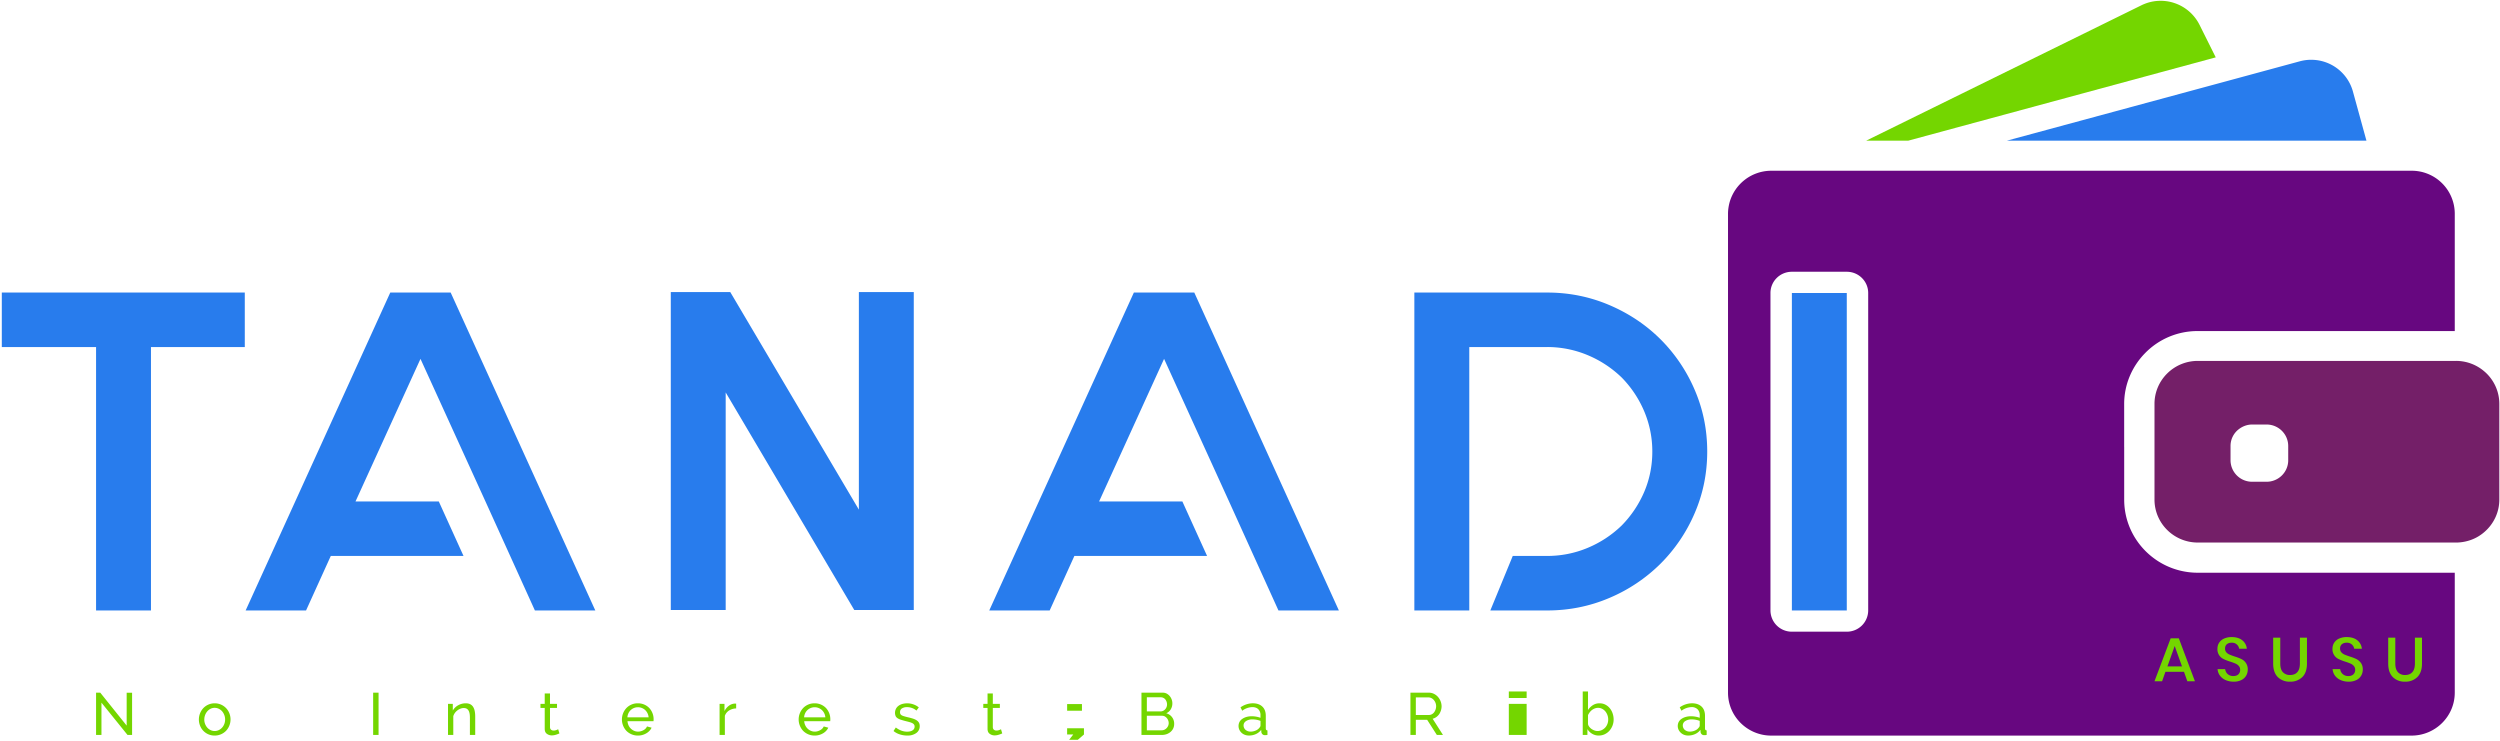 <svg xmlns="http://www.w3.org/2000/svg" width="108" height="32" viewBox="0 0 108 32">
    <g fill="none" fill-rule="evenodd">
        <path fill="#74D600" d="M4.383 30.355v1.395H4.15v-1.827h.181l1.141 1.423v-1.42h.234v1.824h-.197zM8.825 31.083a.532.532 0 0 0 .132.353.45.45 0 0 0 .142.105.403.403 0 0 0 .175.039c.062 0 .12-.013.175-.039a.454.454 0 0 0 .144-.106.5.5 0 0 0 .097-.16.548.548 0 0 0-.097-.55.457.457 0 0 0-.144-.107.403.403 0 0 0-.35 0 .463.463 0 0 0-.142.109.543.543 0 0 0-.131.356m.448.693a.668.668 0 0 1-.633-.43.725.725 0 0 1 .142-.754.672.672 0 0 1 .491-.209.675.675 0 0 1 .634.43.72.72 0 0 1-.139.754.68.68 0 0 1-.495.209M16.12 31.75h.234v-1.827h-.234zM20.529 31.75H20.3v-.752c0-.144-.022-.248-.066-.313-.044-.066-.11-.098-.2-.098a.383.383 0 0 0-.14.027.541.541 0 0 0-.242.184.477.477 0 0 0-.07.141v.811h-.228v-1.344h.207v.289a.597.597 0 0 1 .232-.227.667.667 0 0 1 .331-.085c.078 0 .143.015.195.043a.329.329 0 0 1 .124.118.53.53 0 0 1 .066.18c.013.068.02.142.02.223v.803zM24.167 31.683a1.017 1.017 0 0 1-.224.076.587.587 0 0 1-.105.01.348.348 0 0 1-.215-.07c-.061-.045-.091-.115-.091-.212v-.903h-.184v-.178h.184v-.447h.228v.447h.303v.178h-.303v.834c.003.05.02.086.05.108.028.022.063.034.103.034a.335.335 0 0 0 .123-.022.572.572 0 0 0 .077-.035l.054.18zM28.02 30.988a.483.483 0 0 0-.149-.314.46.46 0 0 0-.625.002.454.454 0 0 0-.098.137.502.502 0 0 0-.045.175h.918zm-.464.788a.693.693 0 0 1-.498-.206.723.723 0 0 1 .001-.98.673.673 0 0 1 .5-.207.673.673 0 0 1 .493.207.714.714 0 0 1 .179.565h-1.123c.005.067.02.128.046.183a.47.47 0 0 0 .243.234.424.424 0 0 0 .289.017.543.543 0 0 0 .112-.045.394.394 0 0 0 .092-.07.287.287 0 0 0 .06-.092l.198.054a.493.493 0 0 1-.092.136.6.6 0 0 1-.135.107.695.695 0 0 1-.365.097zM31.802 30.605a.592.592 0 0 0-.303.087.447.447 0 0 0-.185.23v.828h-.228v-1.344h.212v.312a.634.634 0 0 1 .185-.225.46.46 0 0 1 .243-.097h.044c.012 0 .023.001.032.003v.206zM35.655 30.988a.483.483 0 0 0-.15-.314.46.46 0 0 0-.624.002.454.454 0 0 0-.099.137.502.502 0 0 0-.045.175h.918zm-.464.788a.693.693 0 0 1-.498-.206.723.723 0 0 1 .001-.98.673.673 0 0 1 .5-.207.673.673 0 0 1 .492.207.714.714 0 0 1 .179.565h-1.123c.005.067.02.128.047.183a.47.47 0 0 0 .242.234.424.424 0 0 0 .29.017.543.543 0 0 0 .11-.045.394.394 0 0 0 .093-.07.287.287 0 0 0 .061-.092l.197.054a.493.493 0 0 1-.092.136.6.6 0 0 1-.135.107.695.695 0 0 1-.364.097zM39.195 31.776a1.06 1.06 0 0 1-.322-.05.792.792 0 0 1-.272-.146l.098-.152c.08.06.16.105.239.135.08.03.163.045.251.045.1 0 .177-.019.235-.058a.185.185 0 0 0 .087-.163.146.146 0 0 0-.023-.084.198.198 0 0 0-.07-.06.579.579 0 0 0-.12-.046 4.768 4.768 0 0 0-.168-.044 3.317 3.317 0 0 1-.21-.06.561.561 0 0 1-.145-.066.234.234 0 0 1-.084-.093.387.387 0 0 1 .014-.313.377.377 0 0 1 .111-.13.496.496 0 0 1 .165-.08.814.814 0 0 1 .489.022.707.707 0 0 1 .223.128l-.104.136a.58.58 0 0 0-.192-.112.651.651 0 0 0-.218-.037.398.398 0 0 0-.211.053c-.058.035-.087.091-.087.168 0 .031.006.057.017.078.011.02.03.038.055.054.026.015.06.029.1.04.041.013.09.026.147.04.09.02.168.041.235.062a.675.675 0 0 1 .166.076c.044.03.076.064.098.103.022.04.033.088.033.144a.355.355 0 0 1-.146.299.63.63 0 0 1-.391.11M43.297 31.683a1.017 1.017 0 0 1-.224.076.587.587 0 0 1-.105.01.348.348 0 0 1-.215-.07c-.061-.045-.091-.115-.091-.212v-.903h-.184v-.178h.184v-.447h.228v.447h.304v.178h-.304v.834c.003.05.02.086.05.108.029.022.063.034.103.034a.335.335 0 0 0 .123-.022.572.572 0 0 0 .077-.035l.054.18zM46.188 31.958l.176-.228H46.1v-.268h.727v.268l-.263.228h-.376zm-.088-1.253h.64v-.288h-.64v.288zM50.488 31.238a.334.334 0 0 0-.171-.29.253.253 0 0 0-.114-.027h-.659v.628h.64a.275.275 0 0 0 .12-.026.328.328 0 0 0 .16-.167.306.306 0 0 0 .024-.118zm-.944-1.115v.61h.586a.265.265 0 0 0 .204-.09.31.31 0 0 0 .082-.213.351.351 0 0 0-.077-.219.254.254 0 0 0-.193-.088h-.602zm1.18 1.156a.434.434 0 0 1-.16.342.539.539 0 0 1-.17.096.642.642 0 0 1-.21.033h-.873v-1.827h.915c.064 0 .122.013.174.04a.433.433 0 0 1 .132.108.49.49 0 0 1 .114.317.487.487 0 0 1-.068.253.423.423 0 0 1-.196.172.462.462 0 0 1 .342.466zM54.018 31.606a.572.572 0 0 0 .226-.045c.07-.03.124-.07.16-.12.033-.032.05-.066.05-.1v-.198a.943.943 0 0 0-.346-.065.49.49 0 0 0-.278.072c-.072.048-.108.111-.108.188a.254.254 0 0 0 .084.19.323.323 0 0 0 .211.077m-.06.17a.492.492 0 0 1-.178-.031.419.419 0 0 1-.24-.221.393.393 0 0 1 .007-.335.382.382 0 0 1 .118-.13.618.618 0 0 1 .181-.085c.07-.02.147-.031.23-.031a1.14 1.14 0 0 1 .378.067V30.9a.352.352 0 0 0-.093-.26c-.062-.062-.15-.093-.265-.093a.76.76 0 0 0-.43.157l-.075-.147a.942.942 0 0 1 .526-.175c.178 0 .317.048.416.142.1.094.15.227.15.399v.548c0 .053.024.08.072.082v.196a.545.545 0 0 1-.109.01.146.146 0 0 1-.108-.04.164.164 0 0 1-.047-.096l-.006-.095a.585.585 0 0 1-.23.184.709.709 0 0 1-.296.063M61.164 30.888h.558c.048 0 .092-.01.131-.031a.309.309 0 0 0 .1-.084.448.448 0 0 0 .088-.266.42.42 0 0 0-.1-.266.326.326 0 0 0-.106-.083.292.292 0 0 0-.129-.03h-.542v.76zm-.233.862v-1.827h.788c.082 0 .156.016.225.05a.558.558 0 0 1 .176.134.628.628 0 0 1 .157.4.629.629 0 0 1-.105.345.523.523 0 0 1-.122.123.473.473 0 0 1-.16.075l.447.7h-.265l-.42-.656h-.488v.656h-.233zM65.181 31.75h.77v-1.343h-.77v1.343zm0-1.596h.77v-.283h-.77v.283zM69.012 31.58c.067 0 .13-.014.186-.041a.472.472 0 0 0 .244-.269.557.557 0 0 0-.09-.537.45.45 0 0 0-.14-.112.385.385 0 0 0-.317-.016.496.496 0 0 0-.22.167.747.747 0 0 0-.073.12v.39a.272.272 0 0 0 .056.118.458.458 0 0 0 .1.094c.04.027.081.047.125.063a.385.385 0 0 0 .129.023m.057.196a.555.555 0 0 1-.288-.077.587.587 0 0 1-.205-.201v.252h-.202V29.87h.228v.803a.702.702 0 0 1 .21-.21.527.527 0 0 1 .29-.08c.094 0 .178.02.252.059.074.039.138.09.19.155a.7.7 0 0 1 .122.224.818.818 0 0 1 .043.261.733.733 0 0 1-.184.488.637.637 0 0 1-.203.15.588.588 0 0 1-.253.055M72.992 31.606a.572.572 0 0 0 .227-.045c.07-.03.123-.07.16-.12.032-.032.049-.066.049-.1v-.198a.942.942 0 0 0-.345-.065.491.491 0 0 0-.279.072.218.218 0 0 0-.107.188.254.254 0 0 0 .083.19.323.323 0 0 0 .211.077m-.059.17a.49.49 0 0 1-.179-.031.444.444 0 0 1-.24-.222.393.393 0 0 1 .007-.334.383.383 0 0 1 .118-.13.613.613 0 0 1 .182-.085c.07-.02.146-.031.229-.031a1.137 1.137 0 0 1 .379.067V30.9a.352.352 0 0 0-.094-.26.358.358 0 0 0-.264-.093.76.76 0 0 0-.43.157l-.076-.147a.942.942 0 0 1 .527-.175c.178 0 .316.048.416.142.1.094.149.227.149.399v.548c0 .053.024.08.072.082v.196a.533.533 0 0 1-.109.01.146.146 0 0 1-.107-.04.163.163 0 0 1-.048-.096l-.005-.095a.583.583 0 0 1-.23.184.707.707 0 0 1-.297.063M82.436 6.077L95.72 2.478l-.703-1.41a1.878 1.878 0 0 0-2.507-.84L80.618 6.077h1.818z"/>
        <path fill="#287CED" d="M99.843 2.582c-.165 0-.33.023-.494.067l-3.12.847-9.53 2.58h15.531l-.584-2.123a1.866 1.866 0 0 0-1.803-1.37"/>
        <path fill="#741F68" d="M98.851 19.884c0 .512-.419.928-.935.928h-.621a.932.932 0 0 1-.936-.928v-.616c0-.298.139-.561.36-.729.16-.122.359-.2.576-.2h.621c.516 0 .935.416.935.929v.616zm8.509-3.806a1.871 1.871 0 0 0-1.261-.487H94.945c-1.033 0-1.871.832-1.871 1.857v4.133c0 1.025.838 1.857 1.87 1.857H106.1c.213 0 .415-.037.606-.1.247-.082.468-.216.655-.387.374-.338.61-.828.61-1.37v-4.133c0-.542-.236-1.033-.61-1.37z"/>
        <path fill="#670780" d="M80.706 26.371a.921.921 0 0 1-.925.918h-2.372a.921.921 0 0 1-.925-.918V12.657c0-.507.414-.917.925-.917h2.372c.51 0 .925.41.925.917v13.714zm11.058-7.063v-1.853c0-.854.345-1.63.902-2.198a3.158 3.158 0 0 1 2.275-.955h11.105V9.233a1.859 1.859 0 0 0-1.867-1.857H76.524a1.873 1.873 0 0 0-1.807 1.37c-.041.157-.067.32-.067.487v20.689c0 1.025.838 1.856 1.87 1.856h27.656c1.032 0 1.87-.831 1.87-1.856v-5.18H94.945c-1.755 0-3.18-1.416-3.18-3.157v-2.277z"/>
        <path fill="#287CED" d="M10.575 14.992H6.522v11.38H4.15v-11.38H.078v-2.354h10.497zM25.717 26.371h-2.61l-1.067-2.354-1.068-2.354-2.807-6.16-2.807 6.16h3.598l1.068 2.354H14.29l-1.068 2.354h-2.61l6.248-13.733h2.609zM39.475 12.618v13.734h-2.57l-5.555-9.398v9.398h-2.372V12.618h2.57l5.555 9.398v-9.398zM57.839 26.371h-2.61l-1.067-2.354-1.067-2.354-2.807-6.16-2.807 6.16h3.597l1.068 2.354h-5.733l-1.067 2.354h-2.61l6.247-13.733h2.61zM69.522 13.178c.843.36 1.578.85 2.204 1.471a6.937 6.937 0 0 1 1.482 2.187c.363.838.544 1.727.544 2.669s-.181 1.831-.544 2.668a6.928 6.928 0 0 1-1.482 2.187 6.99 6.99 0 0 1-2.204 1.472c-.844.36-1.74.54-2.689.54h-2.451l.969-2.355h1.482c.606 0 1.186-.114 1.74-.343a4.717 4.717 0 0 0 1.482-.971 4.72 4.72 0 0 0 .979-1.462c.23-.543.346-1.121.346-1.736 0-.602-.116-1.177-.346-1.727a4.684 4.684 0 0 0-.979-1.471 4.729 4.729 0 0 0-1.482-.971 4.511 4.511 0 0 0-1.74-.344h-3.36V26.371H61.1V12.638h5.732c.95 0 1.845.18 2.689.54M77.409 26.371h2.372V12.657h-2.372z"/>
        <path fill="#74D600" d="M94.262 28.787l-.315-.88-.314.88h.629zm.086.234h-.801l-.145.409h-.328l.699-1.855h.352l.696 1.855h-.328l-.145-.409zM97.036 29.185a.486.486 0 0 1-.205.191.715.715 0 0 1-.336.072.844.844 0 0 1-.346-.068.599.599 0 0 1-.245-.19.538.538 0 0 1-.105-.283h.328a.334.334 0 0 0 .106.21.348.348 0 0 0 .249.088c.093 0 .165-.024.216-.074a.257.257 0 0 0 .077-.193.247.247 0 0 0-.057-.166.393.393 0 0 0-.14-.103 2.418 2.418 0 0 0-.228-.085 2.029 2.029 0 0 1-.289-.112.463.463 0 0 1-.268-.443c0-.101.026-.19.076-.267a.491.491 0 0 1 .215-.177.783.783 0 0 1 .323-.063c.193 0 .347.047.46.139a.523.523 0 0 1 .196.363h-.331a.317.317 0 0 0-.101-.183.316.316 0 0 0-.224-.076.311.311 0 0 0-.207.065c-.052.044-.078.107-.078.188 0 .064.018.118.053.159a.376.376 0 0 0 .136.099c.055.024.13.052.225.084.12.037.218.075.294.113a.48.48 0 0 1 .273.455.513.513 0 0 1-.067.257M98.508 27.546v1.118c0 .167.037.291.112.373a.401.401 0 0 0 .313.123c.133 0 .236-.04.31-.123.075-.082.112-.206.112-.373v-1.118h.306v1.118c0 .258-.067.453-.202.586a.725.725 0 0 1-.531.198.713.713 0 0 1-.527-.198c-.133-.133-.2-.328-.2-.586v-1.118h.307zM102.005 29.185a.485.485 0 0 1-.205.191.716.716 0 0 1-.335.072.846.846 0 0 1-.347-.068.602.602 0 0 1-.245-.19.542.542 0 0 1-.105-.283h.328a.334.334 0 0 0 .107.21.347.347 0 0 0 .248.088.297.297 0 0 0 .216-.074.257.257 0 0 0 .077-.193.246.246 0 0 0-.056-.166.398.398 0 0 0-.14-.103 2.461 2.461 0 0 0-.229-.085 2.04 2.04 0 0 1-.289-.112.463.463 0 0 1-.267-.443c0-.101.025-.19.076-.267a.488.488 0 0 1 .214-.177.783.783 0 0 1 .323-.063c.193 0 .347.047.46.139a.522.522 0 0 1 .196.363h-.33a.32.32 0 0 0-.102-.183.318.318 0 0 0-.224-.076.31.31 0 0 0-.207.065c-.052.044-.078.107-.078.188 0 .064.018.118.054.159.036.042.08.075.135.099.055.024.13.052.225.084.12.037.218.075.294.113.076.038.14.094.194.167a.48.48 0 0 1 .079.288.513.513 0 0 1-.067.257M103.477 27.546v1.118c0 .167.038.291.112.373a.4.4 0 0 0 .313.123c.133 0 .236-.04.31-.123.075-.082.112-.206.112-.373v-1.118h.306v1.118c0 .258-.067.453-.201.586a.726.726 0 0 1-.532.198.713.713 0 0 1-.527-.198c-.133-.133-.199-.328-.199-.586v-1.118h.306z"/>
    </g>
</svg>
